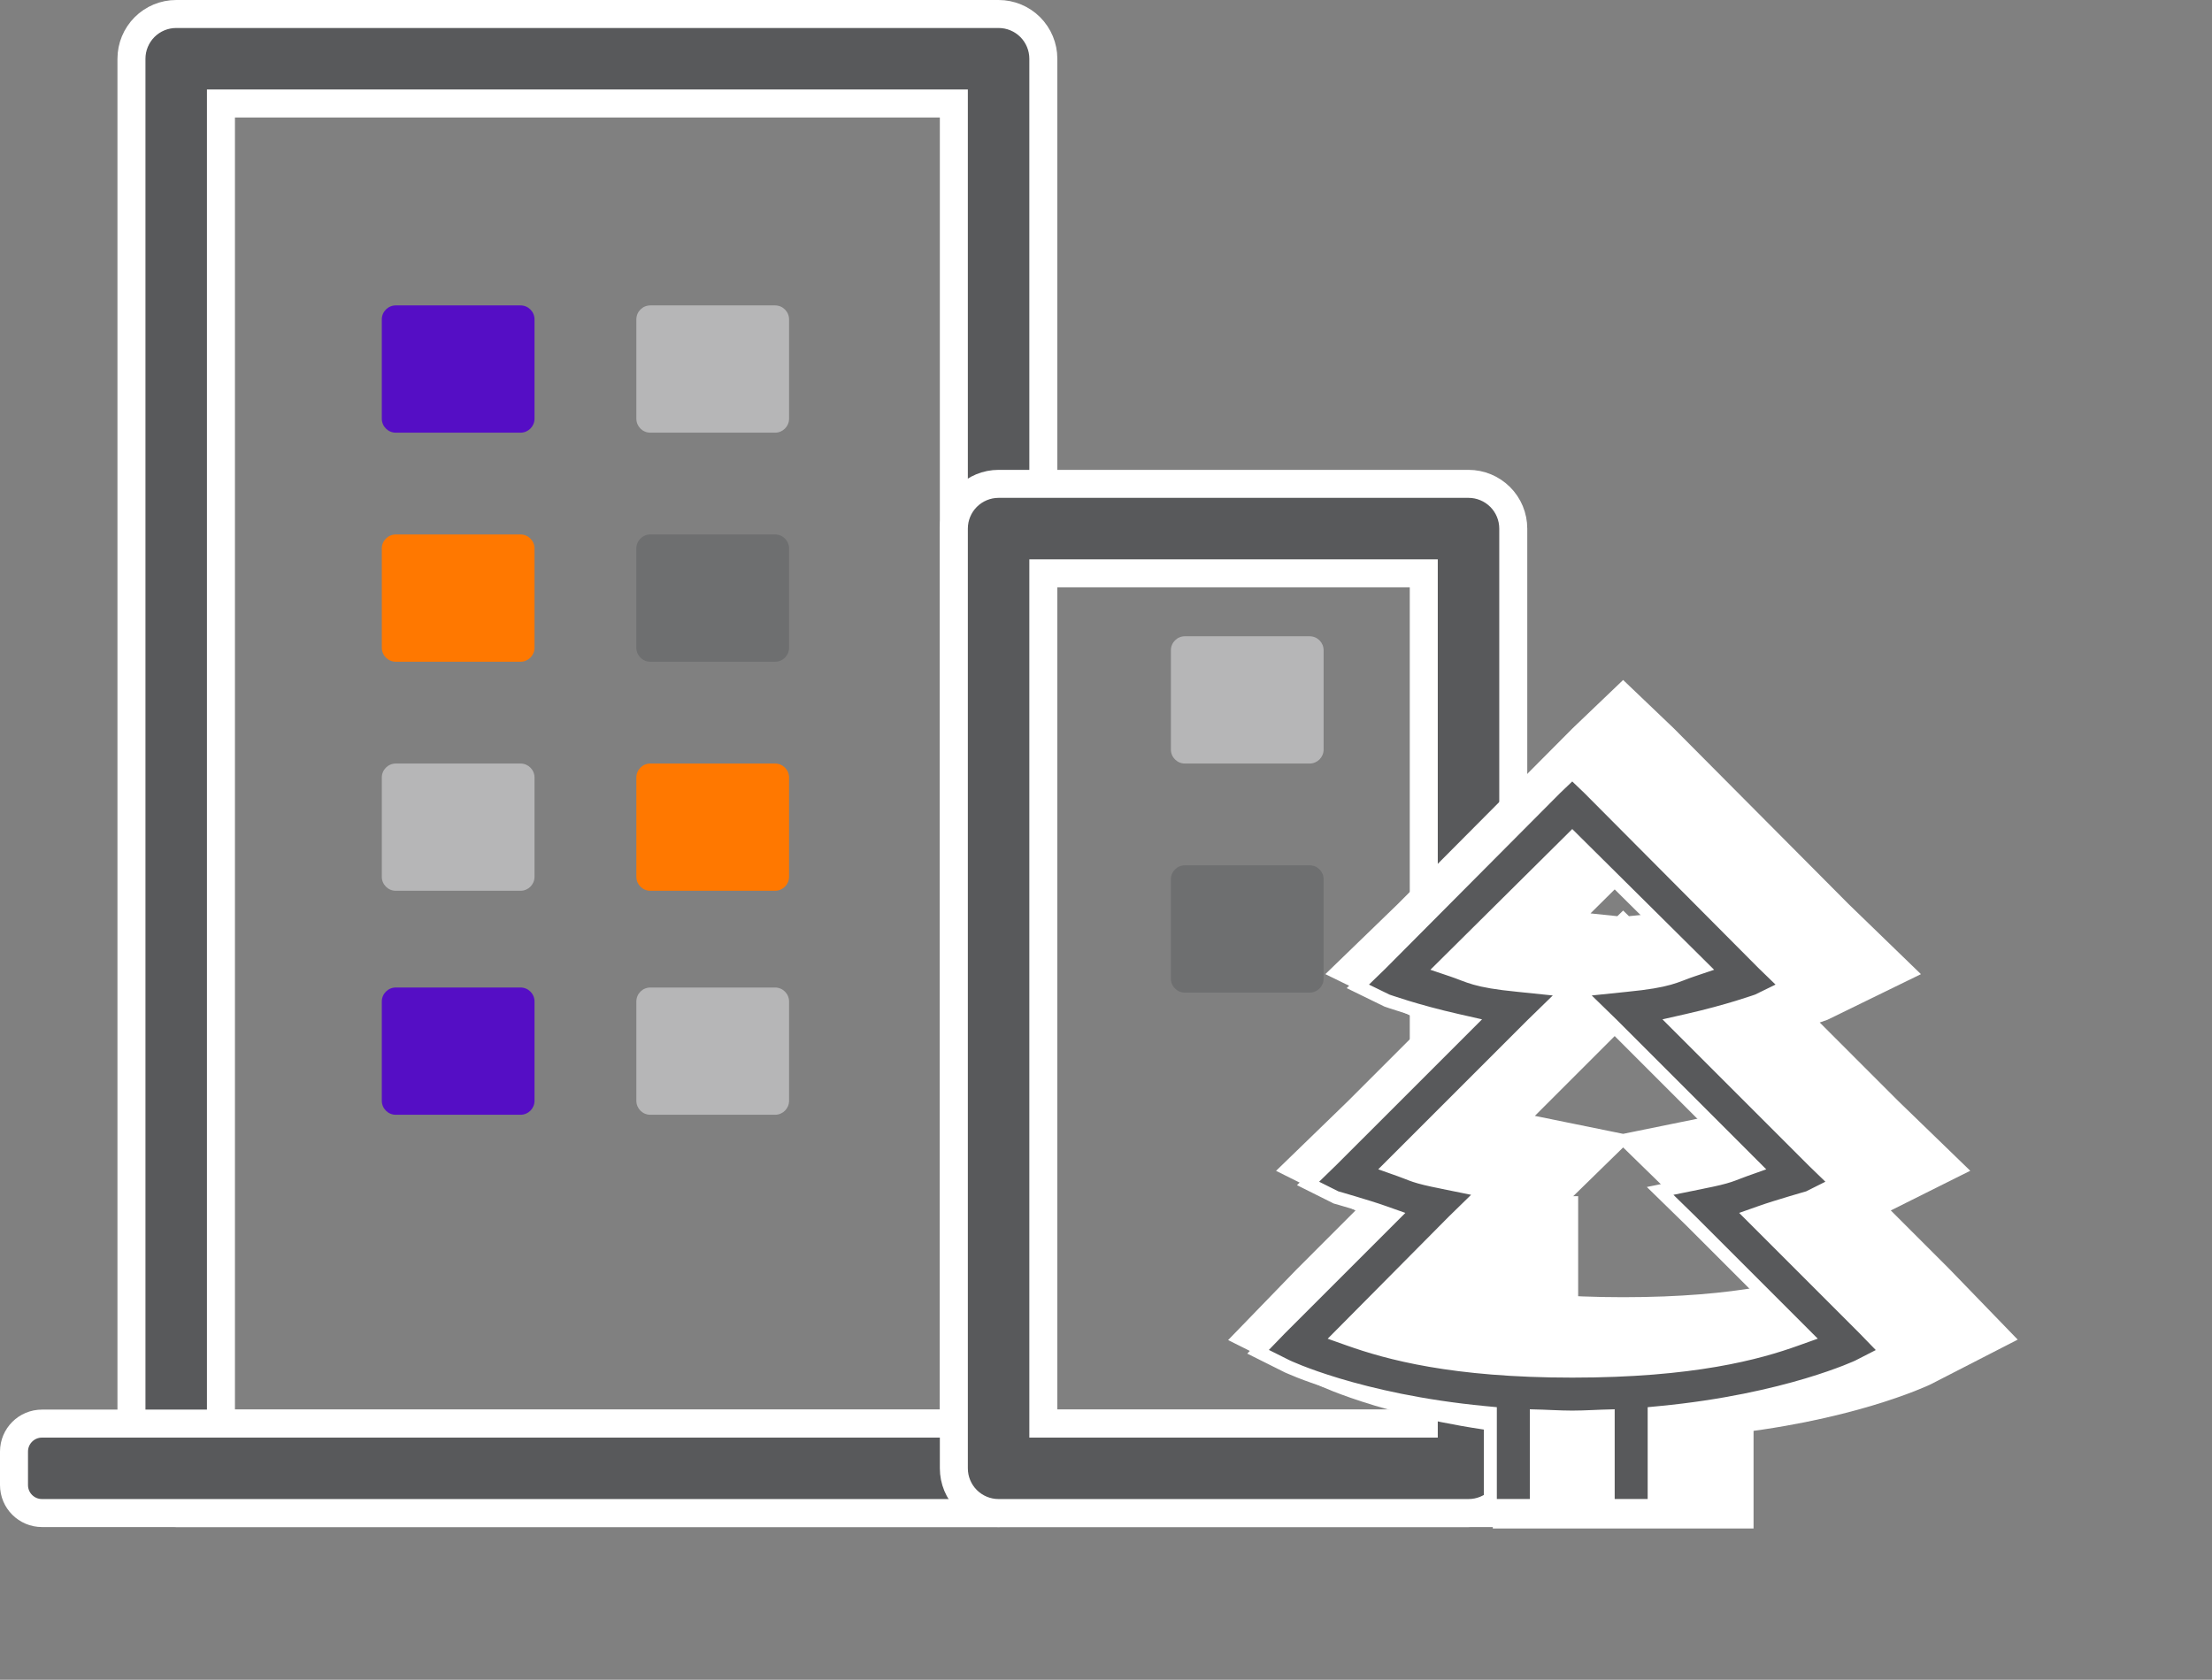 <svg width="79" height="60" viewBox="0 0 79 60" fill="none" xmlns="http://www.w3.org/2000/svg">
<rect x="0" y="0" width="79" height="60" fill="#808080" stroke="none"/>
<path d="M41.818 23.227C41.818 22.951 42.042 22.727 42.318 22.727H46.772C47.049 22.727 47.272 22.951 47.272 23.227V26.773C47.272 27.049 47.049 27.273 46.772 27.273H42.318C42.042 27.273 41.818 27.049 41.818 26.773V23.227Z" fill="#B6B6B7"/>
<path d="M41.818 31.409C41.818 31.133 42.042 30.909 42.318 30.909H46.772C47.049 30.909 47.272 31.133 47.272 31.409V34.955C47.272 35.231 47.049 35.455 46.772 35.455H42.318C42.042 35.455 41.818 35.231 41.818 34.955V31.409Z" fill="#58595B" fill-opacity="0.44"/>
<path d="M13.636 11.409C13.636 11.133 13.86 10.909 14.136 10.909H18.59C18.866 10.909 19.09 11.133 19.09 11.409V14.955C19.09 15.231 18.866 15.455 18.59 15.455H14.136C13.86 15.455 13.636 15.231 13.636 14.955V11.409Z" fill="#550EC5"/>
<path d="M13.636 27.773C13.636 27.496 13.86 27.273 14.136 27.273H18.59C18.866 27.273 19.09 27.496 19.09 27.773V31.318C19.09 31.594 18.866 31.818 18.59 31.818H14.136C13.86 31.818 13.636 31.594 13.636 31.318V27.773Z" fill="#B6B6B7"/>
<path d="M13.636 35.773C13.636 35.497 13.86 35.273 14.136 35.273H18.59C18.866 35.273 19.09 35.497 19.09 35.773V39.319C19.09 39.595 18.866 39.819 18.59 39.819H14.136C13.86 39.819 13.636 39.595 13.636 39.319V35.773Z" fill="#550EC5"/>
<path d="M22.727 11.409C22.727 11.133 22.95 10.909 23.227 10.909H27.681C27.957 10.909 28.181 11.133 28.181 11.409V14.955C28.181 15.231 27.957 15.455 27.681 15.455H23.227C22.95 15.455 22.727 15.231 22.727 14.955V11.409Z" fill="#B6B6B7"/>
<path d="M22.727 27.773C22.727 27.496 22.95 27.273 23.227 27.273H27.681C27.957 27.273 28.181 27.496 28.181 27.773V31.318C28.181 31.594 27.957 31.818 27.681 31.818H23.227C22.95 31.818 22.727 31.594 22.727 31.318V27.773Z" fill="#FF7800"/>
<path d="M22.727 35.773C22.727 35.497 22.95 35.273 23.227 35.273H27.681C27.957 35.273 28.181 35.497 28.181 35.773V39.319C28.181 39.595 27.957 39.819 27.681 39.819H23.227C22.95 39.819 22.727 39.595 22.727 39.319V35.773Z" fill="#B6B6B7"/>
<path d="M13.636 19.591C13.636 19.315 13.86 19.091 14.136 19.091H18.59C18.866 19.091 19.09 19.315 19.09 19.591V23.136C19.09 23.412 18.866 23.636 18.59 23.636H14.136C13.86 23.636 13.636 23.412 13.636 23.136V19.591Z" fill="#FF7800"/>
<path d="M22.727 19.591C22.727 19.315 22.95 19.091 23.227 19.091H27.681C27.957 19.091 28.181 19.315 28.181 19.591V23.136C28.181 23.412 27.957 23.636 27.681 23.636H23.227C22.95 23.636 22.727 23.412 22.727 23.136V19.591Z" fill="#58595B" fill-opacity="0.44"/>
<path d="M8.391 3.696H7.891V4.196V50.35V50.85H8.391H33.566H34.066V50.35V4.196V3.696H33.566H8.391ZM5.163 53.577L4.811 53.93L5.163 53.577C4.864 53.278 4.695 52.871 4.695 52.448V2.098C4.695 1.674 4.864 1.268 5.163 0.968C5.463 0.668 5.869 0.5 6.293 0.5H35.664C36.088 0.5 36.494 0.668 36.794 0.968C37.093 1.268 37.262 1.674 37.262 2.098V52.448C37.262 52.871 37.093 53.278 36.794 53.577C36.494 53.877 36.088 54.045 35.664 54.045H6.293C5.869 54.045 5.463 53.877 5.163 53.577Z" fill="#58595B" stroke="white"/>
<path d="M0.5 51.85C0.5 51.297 0.947 50.85 1.5 50.85H57.241C57.793 50.85 58.241 51.297 58.241 51.85V53.045C58.241 53.598 57.793 54.045 57.241 54.045H1.5C0.947 54.045 0.5 53.598 0.5 53.045V51.85Z" fill="#58595B" stroke="white"/>
<path d="M37.762 20.479H37.262V20.979V50.35V50.85H37.762H50.349H50.849V50.35V20.979V20.479H50.349H37.762ZM35.664 17.283H52.447C52.871 17.283 53.277 17.452 53.577 17.751C53.877 18.051 54.045 18.457 54.045 18.881V52.447C54.045 52.871 53.877 53.278 53.577 53.577C53.277 53.877 52.871 54.045 52.447 54.045H35.664C35.24 54.045 34.834 53.877 34.534 53.577C34.234 53.278 34.066 52.871 34.066 52.447V18.881C34.066 18.457 34.234 18.051 34.534 17.751C34.834 17.452 35.24 17.283 35.664 17.283Z" fill="#58595B" stroke="white"/>
<mask id="mask0_1603_9095" style="mask-type:alpha" maskUnits="userSpaceOnUse" x="39" y="20" width="40" height="40">
<rect x="39.09" y="20.909" width="39.091" height="39.091" fill="white"/>
</mask>
<g mask="url(#mask0_1603_9095)">
<path d="M57.97 26.363L57.214 27.086L50.967 33.367L49.914 34.386L51.262 35.044C51.262 35.044 52.331 35.43 53.828 35.767L49.191 40.403L48.138 41.424L49.454 42.08C49.454 42.08 50.588 42.401 51.163 42.606L47.382 46.388L46.363 47.44L47.679 48.098C47.679 48.098 50.243 49.335 54.814 49.775V53.096H56.918V49.907C57.272 49.918 57.6 49.939 57.97 49.939C58.341 49.939 58.669 49.918 59.023 49.907V53.096H61.127V49.775C65.706 49.335 68.296 48.098 68.296 48.098L69.577 47.44L68.559 46.388L64.777 42.606C65.353 42.401 66.487 42.08 66.487 42.08L67.802 41.423L66.75 40.404L62.113 35.767C63.609 35.43 64.678 35.044 64.678 35.044L66.026 34.386L64.974 33.367L58.727 27.086L57.97 26.363ZM57.97 29.356L62.179 33.531C61.554 33.742 61.427 33.906 59.877 34.057L57.97 34.255L56.063 34.057C54.514 33.906 54.386 33.742 53.761 33.531L57.97 29.356ZM57.97 34.617L59.22 35.833L64.053 40.667C63.564 40.84 63.577 40.897 62.574 41.094L60.633 41.489L62.048 42.87L65.895 46.717C64.555 47.198 62.261 47.835 57.97 47.835C53.719 47.835 51.436 47.198 50.079 46.716L53.893 42.87L55.307 41.489L53.367 41.094C52.364 40.897 52.377 40.84 51.887 40.666L56.721 35.833L57.97 34.617Z" fill="white" stroke="white" stroke-width="3"/>
</g>
<path d="M49.309 34.442L49.309 34.442L49.312 34.439L55.557 28.161L56.152 27.593L56.746 28.161L62.991 34.439L62.991 34.439L62.995 34.442L63.81 35.232L62.77 35.74L62.77 35.74L62.735 35.752C62.703 35.763 62.657 35.779 62.596 35.799C62.474 35.84 62.296 35.898 62.071 35.967C61.621 36.104 60.985 36.283 60.244 36.45L59.834 36.543L60.131 36.84L64.768 41.477L64.768 41.477L64.771 41.48L65.588 42.271L64.585 42.773L64.555 42.781L64.418 42.82C64.302 42.854 64.142 42.901 63.964 42.954C63.608 43.06 63.175 43.193 62.881 43.298L62.536 43.42L62.795 43.679L66.575 47.46L67.376 48.286L66.375 48.799L66.372 48.801L66.351 48.811C66.332 48.819 66.303 48.832 66.265 48.849C66.188 48.883 66.071 48.931 65.917 48.992C65.608 49.112 65.147 49.279 64.544 49.459C63.337 49.819 61.56 50.236 59.286 50.454L59.077 50.474V50.684V53.774H57.436V50.816V50.577L57.197 50.584C57.08 50.588 56.969 50.593 56.859 50.598C56.626 50.608 56.401 50.617 56.152 50.617C55.903 50.617 55.678 50.608 55.445 50.598C55.335 50.593 55.224 50.588 55.107 50.584L54.868 50.577V50.816V53.774H53.227V50.684V50.474L53.017 50.454C50.749 50.236 48.98 49.819 47.78 49.459C47.181 49.279 46.723 49.113 46.417 48.992C46.264 48.932 46.149 48.883 46.072 48.849C46.034 48.832 46.006 48.819 45.987 48.811L45.967 48.801L45.962 48.799L45.962 48.799L45.961 48.799L45.961 48.799L45.961 48.799L44.931 48.284L45.728 47.46L49.509 43.679L49.768 43.42L49.423 43.298C49.129 43.193 48.696 43.06 48.34 42.954C48.162 42.901 48.002 42.854 47.886 42.82L47.749 42.781L47.719 42.773L46.716 42.272L47.533 41.478L47.533 41.478L47.536 41.476L52.173 36.84L52.47 36.543L52.06 36.45C51.319 36.283 50.683 36.104 50.233 35.967C50.008 35.898 49.83 35.84 49.708 35.799C49.647 35.779 49.6 35.763 49.569 35.752L49.534 35.74L49.534 35.74L48.494 35.232L49.309 34.442ZM56.315 30.101L56.152 29.939L55.989 30.101L51.78 34.276L51.514 34.54L51.869 34.66C51.993 34.701 52.095 34.741 52.198 34.78C52.221 34.789 52.243 34.797 52.266 34.806C52.392 34.854 52.523 34.902 52.684 34.948C53.007 35.04 53.441 35.12 54.221 35.197C54.221 35.197 54.221 35.197 54.222 35.197L55.972 35.378L54.742 36.577L54.742 36.577L54.739 36.579L49.905 41.412L49.646 41.671L49.992 41.794C50.104 41.834 50.189 41.867 50.269 41.898L50.281 41.903C50.364 41.936 50.445 41.968 50.544 42C50.741 42.065 50.999 42.131 51.503 42.23C51.503 42.231 51.504 42.231 51.504 42.231L53.014 42.538L51.913 43.613L51.913 43.613L51.91 43.616L48.096 47.463L47.839 47.722L48.183 47.844C49.565 48.334 51.874 48.976 56.152 48.976C60.469 48.976 62.789 48.335 64.154 47.844L64.498 47.721L64.24 47.463L60.393 43.615L60.393 43.615L60.391 43.613L59.29 42.538L60.8 42.231C60.8 42.231 60.801 42.231 60.801 42.23C61.305 42.131 61.563 42.065 61.76 42C61.859 41.968 61.94 41.936 62.023 41.904L62.033 41.9C62.113 41.868 62.198 41.835 62.312 41.795L62.658 41.672L62.399 41.413L57.566 36.579L57.566 36.579L57.563 36.577L56.332 35.378L58.081 35.197C58.081 35.197 58.082 35.197 58.082 35.197C58.863 35.12 59.297 35.04 59.62 34.948C59.781 34.902 59.912 34.854 60.038 34.806C60.061 34.797 60.083 34.789 60.106 34.78C60.209 34.741 60.311 34.701 60.435 34.66L60.79 34.54L60.524 34.276L56.315 30.101Z" fill="#58595B" stroke="white" stroke-width="0.463"/>
<rect x="52.727" y="42.727" width="3.636" height="3.636" fill="white"/>
</svg>
